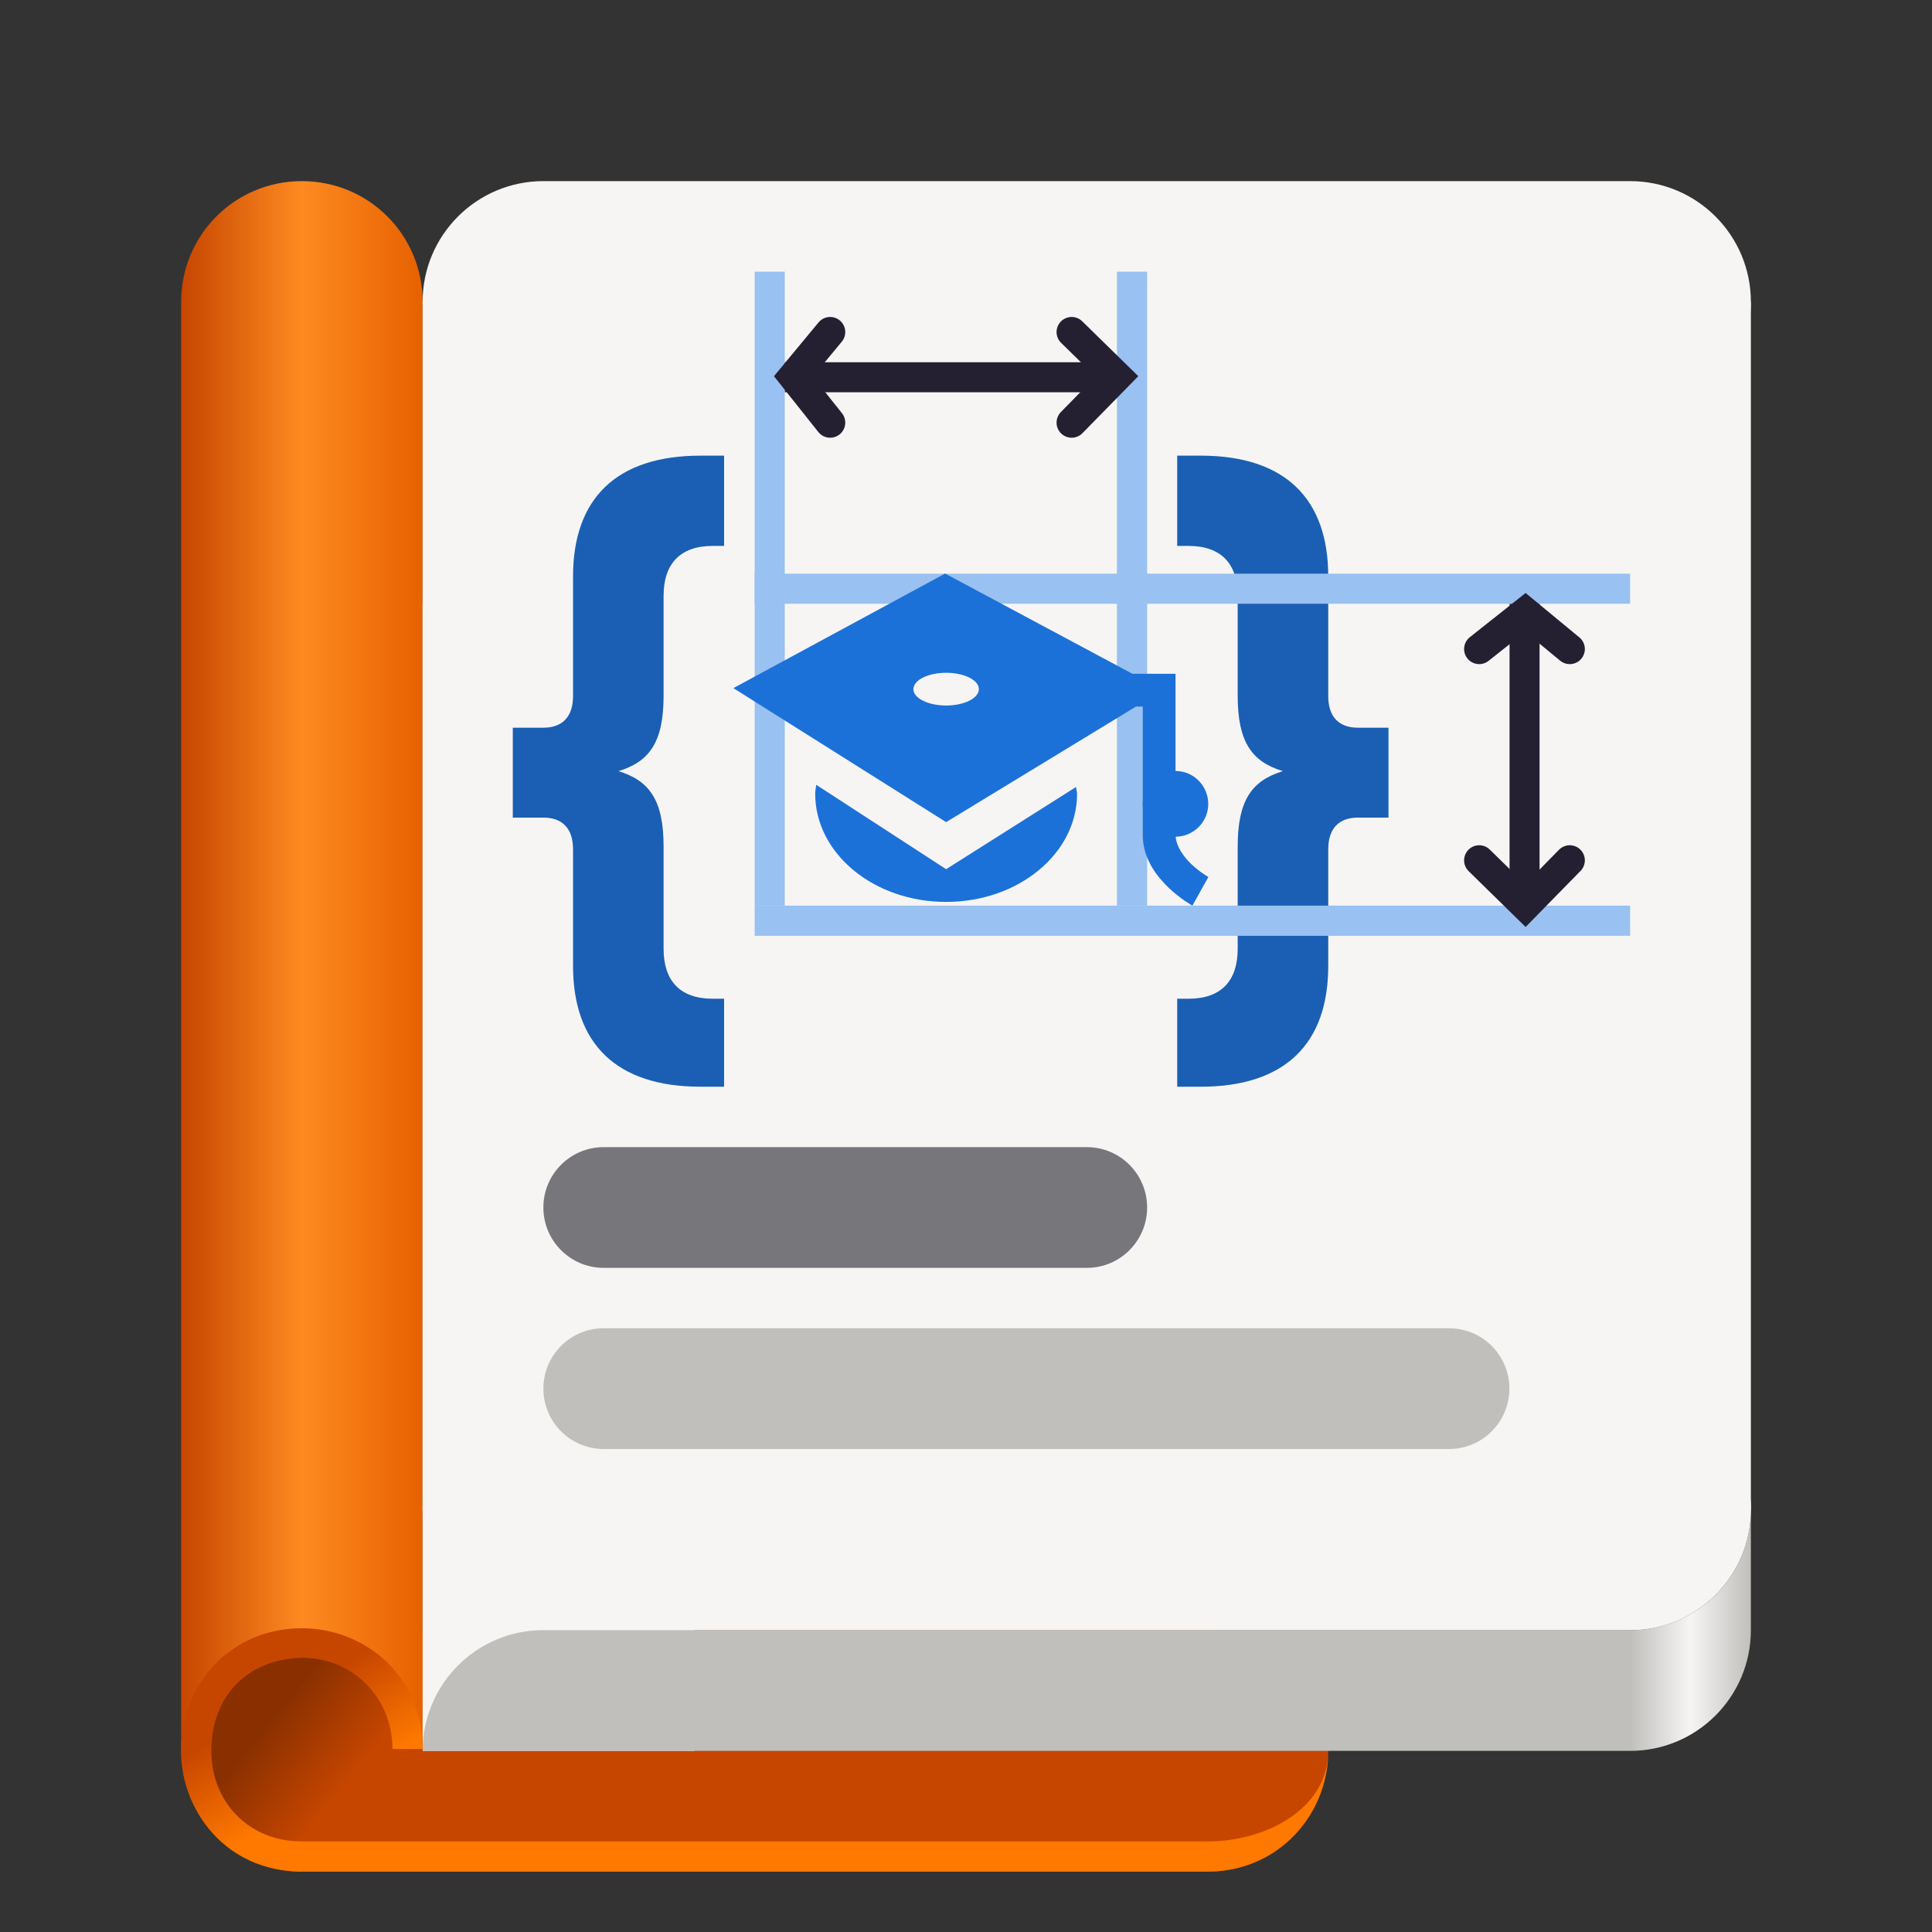 <?xml version="1.0" encoding="UTF-8" standalone="no"?>
<svg
   height="128px"
   viewBox="0 0 128 128"
   width="128px"
   version="1.1"
   id="svg45"
   xmlns="http://www.w3.org/2000/svg"
   xmlns:svg="http://www.w3.org/2000/svg">
  <rect x="0" y="0" width="128" height="128" fill="#333333" stroke="none"/>
  <defs
     id="defs45" />
  <filter
     id="a"
     height="1"
     width="1"
     x="0"
     y="0">
    <feColorMatrix
       color-interpolation-filters="sRGB"
       values="0 0 0 0 1 0 0 0 0 1 0 0 0 0 1 0 0 0 1 0"
       id="feColorMatrix1" />
  </filter>
  <linearGradient
     id="b"
     gradientUnits="userSpaceOnUse"
     x1="12"
     x2="28"
     y1="72"
     y2="72">
    <stop
       offset="0"
       stop-color="#c64600"
       id="stop1" />
    <stop
       offset="0.5"
       stop-color="#ff8a21"
       id="stop2" />
    <stop
       offset="1"
       stop-color="#e66100"
       id="stop3" />
  </linearGradient>
  <linearGradient
     id="c"
     gradientUnits="userSpaceOnUse"
     x1="108"
     x2="116"
     y1="106"
     y2="106">
    <stop
       offset="0"
       stop-color="#c0bfbc"
       id="stop4" />
    <stop
       offset="0.5"
       stop-color="#f6f5f4"
       id="stop5" />
    <stop
       offset="1"
       stop-color="#c0bfbc"
       id="stop6" />
  </linearGradient>
  <linearGradient
     id="d"
     gradientTransform="matrix(-0 -1 1 -0 300 100)"
     gradientUnits="userSpaceOnUse"
     x1="-20.007"
     x2="-13.147"
     y1="-272.836"
     y2="-281.373">
    <stop
       offset="0"
       stop-color="#c64600"
       id="stop7" />
    <stop
       offset="0.4"
       stop-color="#c64600"
       id="stop8" />
    <stop
       offset="1"
       stop-color="#8a3000"
       id="stop9" />
  </linearGradient>
  <linearGradient
     id="e"
     gradientTransform="matrix(0.941 0 0 0.941 1.224 -151.281)"
     gradientUnits="userSpaceOnUse"
     x1="18.367"
     x2="21.996"
     y1="280.539"
     y2="286.825">
    <stop
       offset="0"
       stop-color="#c64600"
       id="stop10" />
    <stop
       offset="1"
       stop-color="#ff7800"
       id="stop11" />
  </linearGradient>
  <mask
     id="f">
    <g
       filter="url(#a)"
       id="g11">
      <rect
         fill-opacity="0.303"
         height="153.6"
         width="153.6"
         x="-12.8"
         y="-12.8"
         id="rect11" />
    </g>
  </mask>
  <clipPath
     id="g">
    <rect
       height="152"
       width="192"
       id="rect12" />
  </clipPath>
  <mask
     id="h">
    <g
       filter="url(#a)"
       id="g13">
      <rect
         fill-opacity="0.303"
         height="153.6"
         width="153.6"
         x="-12.8"
         y="-12.8"
         id="rect13" />
    </g>
  </mask>
  <clipPath
     id="i">
    <rect
       height="152"
       width="192"
       id="rect14" />
  </clipPath>
  <path
     d="m 20 108 h 60 c 4.418 0 8 3.582 8 8 s -3.582 8 -8 8 h -60 c -4.418 0 -8 -3.582 -8 -8 s 3.582 -8 8 -8 z m 0 0"
     fill="#c64600"
     id="path14" />
  <path
     d="m 20 12 c 4.434 0 8 3.566 8 8 v 96 h -16 v -96 c 0 -4.434 3.566 -8 8 -8 z m 0 0"
     fill="url(#b)"
     id="path15" />
  <g
     fill="#f6f5f4"
     id="g18">
    <path
       d="m 28 40 h 18 v 76 h -18 z m 0 0"
       id="path16" />
    <path
       d="m 36 92 h 72 c 4.418 0 8 3.582 8 8 s -3.582 8 -8 8 h -72 c -4.418 0 -8 -3.582 -8 -8 s 3.582 -8 8 -8 z m 0 0"
       id="path17" />
    <path
       d="m 28 20 h 88 v 80 h -88 z m 0 0"
       id="path18" />
  </g>
  <path
     d="m 47.973 30.188 v 5.98 h -0.746 c -2.191 0 -3.262 1.207 -3.262 3.305 v 6.617 c 0 3.082 -0.938 4.375 -2.992 5 c 2.055 0.629 2.992 1.922 2.992 5.004 v 6.77 c 0 2.098 1.07 3.305 3.262 3.305 h 0.746 v 5.828 h -1.566 c -5.582 0 -8.441 -2.859 -8.441 -7.996 v -7.73 c 0 -1.43 -0.758 -2.105 -1.965 -2.102 h -2.027 v -5.957 h 2.027 c 1.207 0 1.965 -0.672 1.965 -2.098 v -7.93 c 0 -5.137 2.859 -7.996 8.441 -7.996 z m 0 0"
     fill="#1a5fb4"
     id="path19" />
  <path
     d="m 77.992 30.188 v 5.98 h 0.746 c 2.191 0 3.262 1.207 3.262 3.305 v 6.617 c 0 3.082 0.938 4.375 2.992 5 c -2.055 0.629 -2.992 1.922 -2.992 5.004 v 6.77 c 0 2.098 -1.07 3.305 -3.262 3.305 h -0.746 v 5.828 h 1.566 c 5.582 0 8.441 -2.859 8.441 -7.996 v -7.73 c 0 -1.43 0.758 -2.105 1.965 -2.102 h 2.027 v -5.957 h -2.027 c -1.207 0 -1.965 -0.668 -1.965 -2.098 v -7.93 c 0 -5.137 -2.859 -7.996 -8.441 -7.996 z m 0 0"
     fill="#1a5fb4"
     id="path20" />
  <path
     d="m 36 12 h 72 c 4.418 0 8 3.582 8 8 s -3.582 8 -8 8 h -72 c -4.418 0 -8 -3.582 -8 -8 s 3.582 -8 8 -8 z m 0 0"
     fill="#f6f5f4"
     id="path21" />
  <path
     d="m 36 92 h 72 c 4.418 0 8 3.582 8 8 s -3.582 8 -8 8 h -72 c -4.418 0 -8 -3.582 -8 -8 s 3.582 -8 8 -8 z m 0 0"
     fill="#f6f5f4"
     id="path22" />
  <path
     d="m 116 100 c 0 4.434 -3.566 8 -8 8 h -72 c -4.418 0 -8 3.582 -8 8 h 80 c 4.418 0 8 -3.582 8 -8 z m 0 0"
     fill="url(#c)"
     id="path23" />
  <path
     d="m 20 108 c 4.418 0 8 3.582 8 8 s -3.582 8 -8 8 s -8 -3.582 -8 -8 s 3.582 -8 8 -8 z m 0 0"
     fill="url(#d)"
     id="path24" />
  <path
     d="m 20 107.875 c -4.531 0 -8 3.488 -8 8.125 c 0 4 3 8 8 8 v -2 c -3.523 0 -6 -2.617 -6 -6 c 0 -3.652 2.414 -6.094 6.012 -6.168 c 3.383 0 5.988 2.66 5.988 6.043 h 2 c 0 -5 -3.984 -8 -8 -8 z m 0 0"
     fill="url(#e)"
     id="path25" />
  <path
     d="m 19.684 122 h 60.316 c 3.895 0 8 -2.18 8 -6 c 0 4.188 -3.258 8 -8 8 h -60.316 z m 0 0"
     fill="#ff7800"
     id="path26" />
  <path
     d="m 74 18 v 42 h 2 v -42 z m 0 0"
     fill="#99c1f1"
     id="path27" />
  <path
     d="m 51.992 18 v 42 h -1.992 v -42 z m 0 0"
     fill="#99c1f1"
     id="path28" />
  <path
     d="m 55 22 l -2.434 2.938 l 2.434 3.062"
     fill="none"
     stroke="#241f31"
     stroke-linecap="round"
     stroke-width="2"
     id="path29" />
  <path
     d="m 52 24 v 1.988 h 22 v -1.988 z m 0 0"
     fill="#241f31"
     id="path30" />
  <path
     d="m 71 22 l 3 2.938 l -3 3.062"
     fill="none"
     stroke="#241f31"
     stroke-linecap="round"
     stroke-width="2"
     id="path31" />
  <path
     d="m 108 60 h -58 v 2 h 58 z m 0 0"
     fill="#99c1f1"
     id="path35" />
  <path
     d="m 108 40 h -58 v -1.992 h 58 z m 0 0"
     fill="#99c1f1"
     id="path36" />
  <path
     d="m 104 43 l -2.938 -2.426 l -3.062 2.426"
     fill="none"
     stroke="#241f31"
     stroke-linecap="round"
     stroke-width="2"
     id="path37" />
  <path
     d="m 102 40.008 h -1.988 v 19.992 h 1.988 z m 0 0"
     fill="#241f31"
     id="path38" />
  <path
     d="m 104 57 l -2.938 3 l -3.062 -3"
     fill="none"
     stroke="#241f31"
     stroke-linecap="round"
     stroke-width="2"
     id="path39" />
  <path
     d="m 40 76 h 32 c 2.211 0 4 1.789 4 4 s -1.789 4 -4 4 h -32 c -2.211 0 -4 -1.789 -4 -4 s 1.789 -4 4 -4 z m 0 0"
     fill="#77767b"
     id="path40" />
  <path
     d="m 40 88 h 56 c 2.211 0 4 1.789 4 4 s -1.789 4 -4 4 h -56 c -2.211 0 -4 -1.789 -4 -4 s 1.789 -4 4 -4 z m 0 0"
     fill="#c0bfbc"
     id="path41" />
  <g
     mask="url(#f)"
     id="g43">
    <g
       clip-path="url(#g)"
       transform="matrix(1 0 0 1 -8 -16)"
       id="g42">
      <path
         d="m 168.469 26 c -0.055 0.004 -0.109 0.012 -0.164 0.031 c -0.012 0.008 -0.027 0.016 -0.043 0.02 c -0.051 0.023 -0.098 0.055 -0.137 0.094 l -0.004 0.004 h -0.004 c -0.035 0.039 -0.066 0.086 -0.09 0.141 c -0.008 0.012 -0.016 0.027 -0.02 0.047 c -0.02 0.051 -0.031 0.105 -0.035 0.16 v 0.004 v 0.004 c 0.004 0.055 0.016 0.113 0.035 0.164 c 0.008 0.016 0.012 0.031 0.02 0.047 c 0.023 0.047 0.051 0.094 0.09 0.137 l 0.004 0.004 l 2.062 2.031 c 0.199 0.195 0.48 0.172 0.676 -0.027 c 0.195 -0.195 0.141 -0.59 0.141 -0.859 v -1 h 5 v 1 c 0 0.219 -0.051 0.688 0.145 0.883 c 0.195 0.195 0.512 0.199 0.707 0.004 l 2.062 -2.031 c 0.195 -0.195 0.199 -0.512 0.004 -0.707 c -0.098 -0.098 -0.234 -0.152 -0.375 -0.145 c -0.016 -0.004 -0.027 -0.004 -0.043 -0.004 z m 0 0"
         id="path42" />
    </g>
  </g>
  <g
     mask="url(#h)"
     id="g45">
    <g
       clip-path="url(#i)"
       transform="matrix(1 0 0 1 -8 -16)"
       id="g44">
      <path
         d="m 181 24.527 c 0.004 0.055 0.016 0.109 0.035 0.164 c 0.004 0.012 0.012 0.027 0.02 0.043 c 0.023 0.051 0.055 0.094 0.09 0.137 l 0.004 0.004 v 0.004 c 0.043 0.039 0.09 0.07 0.141 0.09 c 0.012 0.008 0.031 0.016 0.047 0.02 c 0.051 0.023 0.105 0.035 0.16 0.035 h 0.004 c 0.059 0 0.113 -0.012 0.168 -0.031 c 0.016 -0.008 0.031 -0.016 0.043 -0.02 c 0.051 -0.023 0.094 -0.055 0.137 -0.09 l 0.008 -0.004 v -0.004 l 2.031 -2.062 c 0.195 -0.195 0.172 -0.477 -0.027 -0.672 c -0.195 -0.195 -0.59 -0.141 -0.859 -0.141 h -1 v -3 h 1 c 0.219 0 0.688 0.051 0.883 -0.145 c 0.195 -0.195 0.199 -0.512 0.004 -0.707 l -2.031 -2.062 c -0.195 -0.195 -0.512 -0.199 -0.707 -0.004 c -0.098 0.098 -0.152 0.234 -0.145 0.375 c -0.004 0.016 -0.004 0.027 -0.004 0.043 v 8.027 h -0.004 z m 0 0"
         id="path43" />
    </g>
  </g>
  <path
     d="m 62.616,38 -14.028,7.59 14.096,8.878 12.58,-7.658 h 0.449 v 6.226 c -0.009,0.068 -0.017,0.144 -0.017,0.22 0,0.076 0.009,0.152 0.017,0.229 v 1.982 c 0.059,1.508 0.957,2.626 1.737,3.372 C 78.229,59.576 79,60 79,60 l 1.059,-1.898 c 0,0 -0.551,-0.305 -1.118,-0.839 -0.551,-0.525 -1,-1.194 -1.05,-1.83 1.194,-0.008 2.16,-0.983 2.16,-2.177 -0.009,-1.203 -0.974,-2.177 -2.169,-2.177 v -6.438 h -2.855 z m 0.068,6.574 c 1.194,0 2.169,0.483 2.169,1.084 0,0.601 -0.974,1.084 -2.169,1.084 -1.194,0 -2.169,-0.483 -2.169,-1.084 0,-0.601 0.974,-1.084 2.169,-1.084 z m -8.607,7.421 c -0.025,0.195 -0.068,0.39 -0.068,0.593 0,3.956 3.88,7.167 8.675,7.167 4.795,0 8.675,-3.211 8.675,-7.167 0,-0.152 -0.059,-0.296 -0.068,-0.449 l -8.607,5.447 z m 0,0"
     fill="#222222"
     id="path1"
     style="fill:#1c71d8;fill-opacity:1;stroke-width:2.169" />
</svg>
